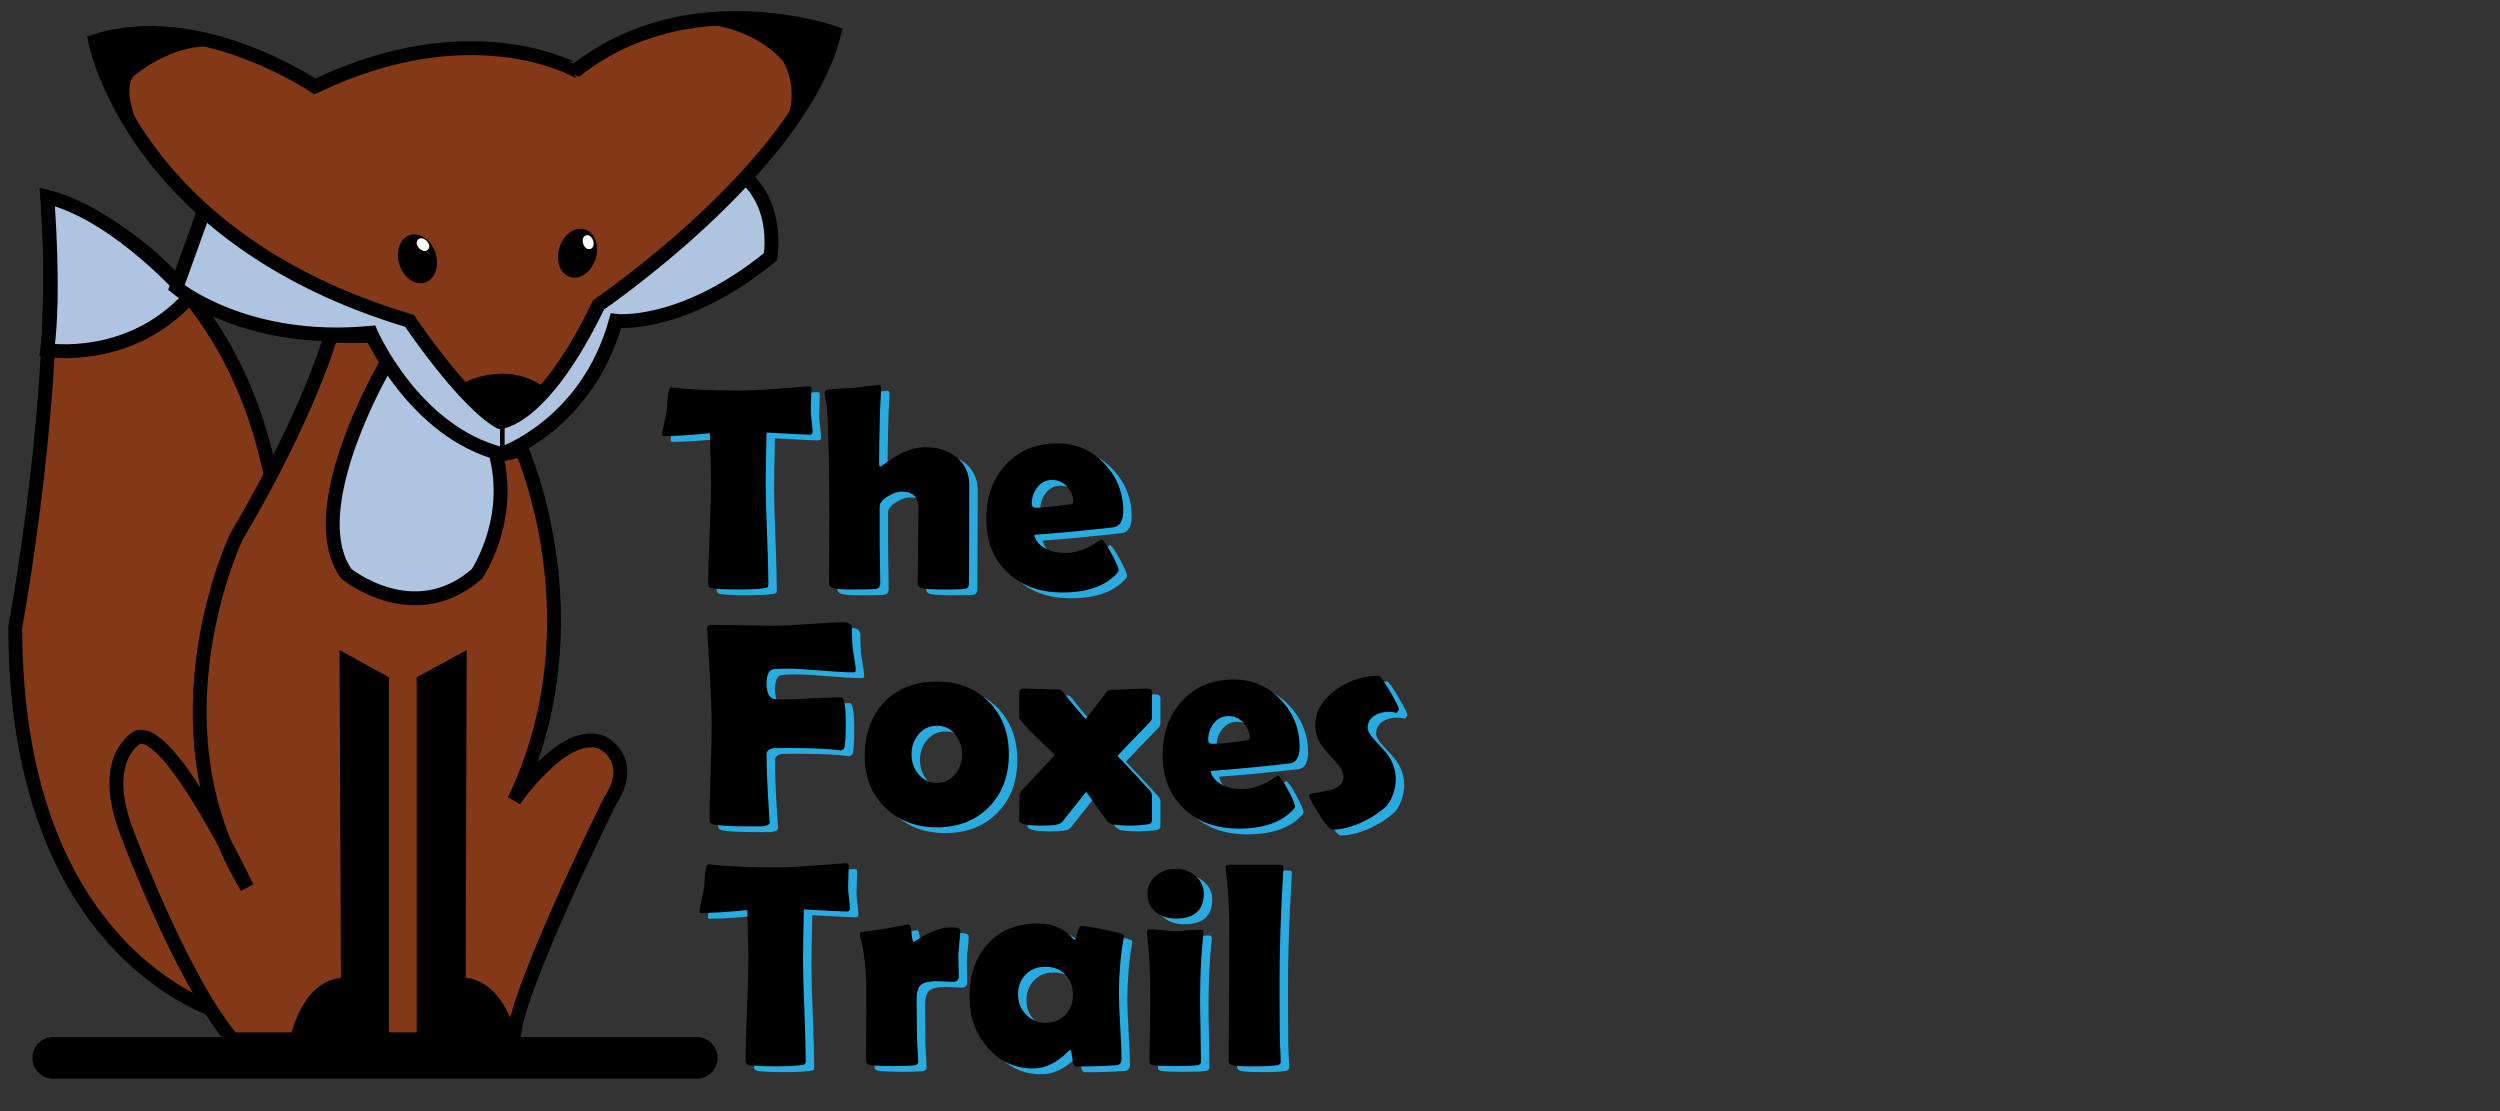 <?xml version="1.0" encoding="utf-8"?>
<!-- Generator: Adobe Illustrator 16.0.2, SVG Export Plug-In . SVG Version: 6.00 Build 0)  -->
<!DOCTYPE svg PUBLIC "-//W3C//DTD SVG 1.1//EN" "http://www.w3.org/Graphics/SVG/1.1/DTD/svg11.dtd">
<svg version="1.1" id="Layer_1" xmlns="http://www.w3.org/2000/svg" xmlns:xlink="http://www.w3.org/1999/xlink" x="0px" y="0px"
	 width="540px" height="240px" viewBox="0 0 540 240" enable-background="new 0 0 540 240" xml:space="preserve">
<rect x="0" y="0" width="540" height="240" fill="#333333" stroke="none"/>
<path stroke="#000000" stroke-miterlimit="10" d="M154.5,228.5c0,2.209-1.791,4-4,4h-139c-2.209,0-4-1.791-4-4l0,0
	c0-2.209,1.791-4,4-4h139C152.709,224.5,154.5,226.291,154.5,228.5L154.5,228.5z"/>
<g>
	<path fill="#833818" stroke="#000000" stroke-width="3" stroke-miterlimit="10" d="M49.896,219.46c0,0-46.601-10.646-46.601-83.998
		c0,0,10.068-53.792,6.904-92.914c0,0,38.834,10.068,48.615,61.847c0,0-23.876,38.833-11.794,58.971L49.896,219.46z"/>
	<path fill="#AEC4E0" stroke="#000000" stroke-width="3" stroke-miterlimit="10" d="M10.199,75.628c0,0,17.835,2.877,30.78-11.507
		c0,0-15.39-17.831-30.78-21.574C10.199,42.548,11.925,63.259,10.199,75.628z"/>
</g>
<g>
	<path fill="#833818" stroke="#000000" stroke-width="3" stroke-miterlimit="10" d="M50.184,224.5
		c-11.367-13.507-23.3-46.077-23.3-46.077c-5.179-15.245,2.876-19.178,2.876-19.178c7.192-2.304,23.588,32.407,23.588,32.407
		c-21.575-35.383-2.301-75.702-2.301-75.702C66.868,89.197,71.47,72.489,71.47,72.489s6.042,0.275,8.63-0.013
		c0,0,11.506,17.254,28.479,25.596c0,0,2.589-0.292,4.027-1.154c0,0,16.877,37.587-1.534,75.941c0,0,11.027-16.109,19.177-12.37
		c0,0,7.384,3.741,1.439,12.659c0,0-21.24,42.908-20.665,51.352H50.184L50.184,224.5z"/>
	<path fill="#AEC4E0" stroke="#000000" stroke-width="3" stroke-miterlimit="10" d="M83.553,78.026c0,0-0.424,1.094-0.666,1.525
		c-2.577,4.582-17.175,31.784-8.06,44.404c0,0,14.575,11.891,28.191,0c0,0,8.63-12.656,3.452-27.998
		C106.471,95.957,87.963,83.587,83.553,78.026z"/>
</g>
<g>
	<path stroke="#000000" stroke-miterlimit="10" d="M73.842,141.264l9.658,5.322V224.5H63.129c0,0,2.288-12.348,11.014-12.828
		L73.842,141.264z"/>
	<path stroke="#000000" stroke-miterlimit="10" d="M100.306,141.264l-9.806,5.322V224.5h20.668c0,0-2.362-12.348-11.089-12.828
		L100.306,141.264z"/>
</g>
<g>
	<path fill="#AEC4E0" stroke="#000000" stroke-width="3" stroke-miterlimit="10" d="M44.066,45.548l-5.964,16.561
		c0,0,14.958,12.37,41.999,9.78c0,0,9.206,21.288,28.19,26.177c0,0,18.506-6.231,24.739-28.765c0,0,14.287,1.725,33.369-13.809
		c0,0,2.014-10.644-5.465-17.26L44.066,45.548z"/>
	<path fill="#833818" stroke="#000000" stroke-width="3" stroke-miterlimit="10" d="M68.02,18.672c0,0-25.027-16.972-47.464-9.781
		c0,0,8.054,42.574,67.888,60.41c0,0,11.795,17.546,19.562,21.861c0,0,9.206-0.288,21.287-25.314c0,0,43.725-29.729,50.916-58.733
		c0,0-31.355-11.168-55.806,8.104C124.401,15.22,102,2.363,68.02,18.672z"/>
	
		<ellipse transform="matrix(-0.299 -0.954 0.954 -0.299 63.823 158.682)" stroke="#000000" stroke-miterlimit="10" cx="90.217" cy="55.89" rx="4.885" ry="3.596"/>
	
		<ellipse transform="matrix(-0.695 -0.719 0.719 -0.695 116.895 155.278)" fill="#FFFFFF" stroke="#FFFFFF" stroke-miterlimit="10" cx="91.397" cy="52.834" rx="1.037" ry="0.636"/>
	
		<ellipse transform="matrix(-0.299 0.954 -0.954 -0.299 214.258 -47.958)" stroke="#000000" stroke-miterlimit="10" cx="124.748" cy="54.735" rx="4.885" ry="3.596"/>
	<path stroke="#000000" stroke-miterlimit="10" d="M100.021,83.323c0,0,9.085-5.249,17.332,0.792c0,0-3.595,5.992-9.061,6.568
		C108.292,90.684,101.46,87.135,100.021,83.323z"/>
	<line fill="none" stroke="#000000" stroke-miterlimit="10" x1="108.5" y1="91" x2="108.5" y2="98"/>
	<path stroke="#000000" stroke-miterlimit="10" d="M31.74,31.968c0,0-6.774-11.187-3.323-15.79c0,0,10.764-9.588,22.28-5.801
		c0,0-12.595-5.441-30.142-1.486C20.555,8.891,20.042,15.867,31.74,31.968z"/>
	<path stroke="#000000" stroke-miterlimit="10" d="M180.495,7.45c0,0-18.144-7.246-30.513-2.931c0,0,11.815-0.231,19.583,8.399
		c0,0,4.89,7.766-0.863,16.396C168.701,29.315,179.632,15.502,180.495,7.45z"/>
	
		<ellipse transform="matrix(-0.32 -0.947 0.947 -0.32 118.21 189.376)" fill="#FFFFFF" stroke="#FFFFFF" stroke-miterlimit="10" cx="127.069" cy="52.265" rx="1.037" ry="0.636"/>
</g>
<path fill="#29ABE2" d="M177.347,94.521c0,0.41-0.227,0.615-0.678,0.615c-0.781,0-3.874-0.154-9.276-0.463
	c-0.124,5.199-0.186,8.825-0.186,10.881c0,2.424,0.097,6.069,0.293,10.938c0.195,4.87,0.293,8.519,0.293,10.942
	c0,0.39-0.093,0.635-0.278,0.738c-0.062,0.041-0.35,0.092-0.863,0.153c-1.233,0.166-3.042,0.247-5.424,0.247
	c-2.65,0-4.511-0.081-5.579-0.247c-0.575-0.103-0.862-0.42-0.862-0.954c0-2.424,0.103-6.061,0.308-10.91
	c0.205-4.85,0.309-8.486,0.309-10.91c0-1.604-0.082-5.178-0.247-10.726c-4.109,0.411-7.386,0.616-9.831,0.616
	c-0.33,0-0.494-0.103-0.494-0.31c0-0.267,0.144-1.056,0.432-2.373c0.328-1.438,0.513-2.312,0.555-2.618
	c0.062-0.968,0.133-1.932,0.216-2.897c0.143-1.541,0.389-2.312,0.739-2.312c0.041,0,0.184,0.012,0.432,0.03
	c3.328,0.433,8.249,0.647,14.762,0.647c1.849,0,5.26-0.196,10.232-0.588c2.671-0.203,4.018-0.308,4.038-0.308
	c0.411,0,0.648,0.026,0.709,0.077s0.103,0.252,0.123,0.602c0,0.556-0.021,1.326-0.062,2.313c-0.041,1.088-0.061,1.858-0.061,2.31
	c0,0.516,0.066,1.271,0.2,2.269C177.28,93.282,177.347,94.027,177.347,94.521z"/>
<path fill="#29ABE2" d="M211.186,105.984l-0.062,21.267c0,0.72-0.288,1.119-0.863,1.202c-0.657,0.082-2.157,0.123-4.5,0.123
	c-2.26,0-3.832-0.081-4.715-0.247c-0.678-0.124-1.017-0.565-1.017-1.324c0-1.769,0.031-4.428,0.093-7.983
	c0.062-3.553,0.093-6.215,0.093-7.981c0-2.403-1.223-3.604-3.667-3.604c-0.823,0-1.789,0.33-2.898,0.986
	c-1.212,0.719-1.818,1.469-1.818,2.249v7.612c0,0.986,0.02,2.472,0.062,4.455c0.041,1.98,0.061,3.465,0.061,4.453
	c0,0.759-0.318,1.18-0.955,1.263c-0.637,0.082-2.425,0.123-5.362,0.123c-1.685,0-2.897-0.081-3.637-0.247
	c-0.74-0.164-1.109-0.523-1.109-1.078c0-1.623,0.009-4.063,0.031-7.318c0.02-3.257,0.03-5.697,0.03-7.322
	c0-6.717-0.072-12.273-0.216-16.672c-0.062-1.539-0.113-3.08-0.154-4.623c-0.103-1.787-0.288-3.316-0.555-4.59
	c-0.062-0.269-0.092-0.465-0.092-0.588c0-0.308,0.154-0.513,0.461-0.615c0.637-0.187,1.573-0.297,2.805-0.338
	c1.644-0.063,2.599-0.115,2.867-0.156l5.579-0.646c0.329,0,0.493,0.217,0.493,0.646c0,0.658-0.042,1.553-0.124,2.684
	c-0.082,1.314-0.123,2.207-0.123,2.682c-0.124,4.642-0.185,8.31-0.185,11c0,0.414,0.103,0.619,0.308,0.619
	c0.041,0,0.566-0.359,1.572-1.08c1.192-0.842,2.332-1.511,3.421-2.004c1.623-0.719,3.194-1.078,4.715-1.078
	c2.629,0,4.828,0.688,6.595,2.064C210.231,101.393,211.186,103.419,211.186,105.984z"/>
<path fill="#29ABE2" d="M244.44,111.596c0,2.075-0.667,3.256-2.003,3.543c-0.226,0.043-2.353,0.271-6.38,0.678
	c-2.424,0.268-6.041,0.586-10.848,0.957c0.288,1.336,1.161,2.352,2.619,3.05c1.192,0.577,2.548,0.862,4.069,0.862
	c1.829,0,3.667-0.492,5.516-1.479c0.781-0.494,1.561-0.986,2.342-1.479c0.433,0.205,1.156,1.252,2.173,3.146
	c1.017,1.89,1.526,3.092,1.526,3.604c0,0.144-0.154,0.379-0.462,0.709c-2.507,2.691-6.4,4.035-11.681,4.035
	c-4.89,0-8.834-1.426-11.834-4.283c-3.082-2.896-4.623-6.769-4.623-11.621c0-4.723,1.375-8.596,4.129-11.615
	c2.836-3.123,6.595-4.684,11.281-4.684c3.945,0,7.293,1.438,10.046,4.313C243.063,104.21,244.44,107.63,244.44,111.596z
	 M233.654,109.714c0-1.271-0.452-2.392-1.356-3.358c-0.905-0.965-1.982-1.447-3.236-1.447c-1.295,0-2.362,0.545-3.205,1.633
	c-0.782,1.008-1.171,2.188-1.171,3.544c0,0.556,0.287,0.832,0.863,0.832c1.52,0,3.884-0.235,7.089-0.708
	C233.314,110.104,233.654,109.941,233.654,109.714z"/>
<path fill="#29ABE2" d="M186.662,146.137c0,0.227-0.206,0.34-0.617,0.34c-1.54,0-3.878-0.133-7.011-0.4
	c-3.133-0.266-5.481-0.4-7.042-0.4c-1.972,0-3.123,0.072-3.451,0.215c-0.76,0.352-1.141,1.338-1.141,2.959
	c0,1.953,0.493,3.063,1.479,3.33c0.412,0.103,1.038,0.152,1.88,0.152c1.417,0,3.539-0.076,6.365-0.229
	c2.824-0.156,4.945-0.231,6.362-0.231c0.679,0,1.019,1.808,1.019,5.424c0,3.144-0.112,4.972-0.34,5.486
	c-0.146,0.368-0.421,0.553-0.833,0.553c0.27,0-0.379-0.069-1.94-0.214c-2.197-0.204-5.526-0.309-9.986-0.309
	c-1.438,0-2.25,0.01-2.434,0.028c-1.049,0.166-1.572,0.608-1.572,1.326c0,2.917,0.123,6.276,0.37,10.079
	c0.206,3.434,0.309,4.96,0.309,4.593c0,0.532-0.646,0.841-1.942,0.923c0.35-0.021-0.565-0.029-2.742-0.029
	c-3.843,0-6.318-0.133-7.428-0.401c-0.596-0.142-0.894-0.462-0.894-0.954c0-2.281,0.078-5.706,0.231-10.279
	c0.154-4.57,0.231-7.996,0.231-10.277c0-2.713-0.123-6.121-0.369-10.229c-0.369-6.353-0.565-9.76-0.586-10.233l-0.031-0.369
	c-0.021-0.514,0.288-0.771,0.924-0.771c1.521,0,3.817,0.032,6.888,0.094c3.072,0.062,5.378,0.092,6.92,0.092
	c1.643,0,4.114-0.123,7.412-0.371c3.297-0.243,5.766-0.368,7.411-0.368c1.027,0,1.604,0.421,1.727,1.265
	c0,0.883,0.041,2.208,0.124,3.977c0.041,0.451,0.175,1.322,0.399,2.619C186.559,144.646,186.662,145.521,186.662,146.137z"/>
<path fill="#29ABE2" d="M219.73,164.166c0,4.688-1.434,8.486-4.299,11.404s-6.632,4.377-11.297,4.377
	c-4.521,0-8.236-1.439-11.156-4.316c-2.918-2.877-4.375-6.574-4.375-11.093c0-4.769,1.396-8.636,4.191-11.604
	c2.794-2.969,6.575-4.453,11.34-4.453c4.645,0,8.403,1.453,11.28,4.359C218.292,155.748,219.73,159.523,219.73,164.166z
	 M209.623,164.166c0-1.622-0.504-3.055-1.512-4.298s-2.312-1.866-3.914-1.866c-1.623,0-2.959,0.639-4.004,1.912
	c-0.988,1.189-1.48,2.609-1.48,4.252c0,1.664,0.492,3.094,1.48,4.285c1.045,1.271,2.381,1.908,4.004,1.908
	c1.604,0,2.929-0.637,3.977-1.908C209.141,167.26,209.623,165.83,209.623,164.166z"/>
<path fill="#29ABE2" d="M250.645,178.497c0,0.452-0.34,0.729-1.02,0.832c-1.212,0.166-2.495,0.247-3.852,0.247
	c-1.438,0-2.641-0.081-3.604-0.247c-0.247-0.039-0.629-0.246-1.142-0.617c-1.006-1.437-2.537-3.584-4.592-6.438
	c-0.515,0.615-2.197,2.732-5.056,6.348c-0.267,0.371-0.647,0.607-1.14,0.709c-0.721,0.166-1.85,0.247-3.393,0.247
	c-3.246,0-4.867-0.359-4.867-1.079c0-0.596,0.008-1.504,0.031-2.727c0.018-1.223,0.028-2.143,0.028-2.762
	c0-0.347,0.187-0.727,0.555-1.137c1.604-1.666,3.968-4.184,7.091-7.555c-1.438-1.375-2.867-2.752-4.283-4.129
	c-2.282-2.238-3.422-3.563-3.422-3.976v-5.424c0-0.533,0.357-0.8,1.076-0.8c0.823,0,2.051,0.029,3.685,0.091
	c1.635,0.062,2.862,0.093,3.683,0.093c0.412,0,0.792,0.227,1.143,0.678c1.129,1.502,2.711,3.4,4.744,5.703
	c1.851-2.24,3.318-4.142,4.408-5.703c0.309-0.408,0.688-0.617,1.141-0.617c0.863,0,2.146-0.039,3.853-0.121
	c1.705-0.08,2.989-0.122,3.854-0.122c0.718,0,1.076,0.267,1.076,0.8v5.424c0,0.393-0.174,0.75-0.524,1.079
	c-1.562,1.584-3.872,3.985-6.933,7.211c1.561,1.624,3.873,4.099,6.933,7.429c0.352,0.392,0.524,0.77,0.524,1.141v5.423H250.645z"/>
<path fill="#29ABE2" d="M282.54,162.596c0,2.075-0.668,3.256-2.003,3.543c-0.227,0.043-2.354,0.271-6.378,0.678
	c-2.425,0.268-6.04,0.586-10.851,0.957c0.289,1.336,1.162,2.352,2.621,3.05c1.189,0.577,2.547,0.862,4.065,0.862
	c1.828,0,3.67-0.492,5.519-1.479c0.779-0.494,1.561-0.986,2.342-1.479c0.432,0.205,1.156,1.252,2.174,3.146
	c1.018,1.89,1.523,3.092,1.523,3.604c0,0.144-0.152,0.379-0.462,0.709c-2.507,2.691-6.399,4.035-11.68,4.035
	c-4.892,0-8.835-1.426-11.836-4.283c-3.082-2.896-4.622-6.769-4.622-11.621c0-4.723,1.377-8.596,4.13-11.615
	c2.835-3.123,6.597-4.684,11.278-4.684c3.947,0,7.295,1.438,10.05,4.313C281.164,155.21,282.54,158.63,282.54,162.596z
	 M271.753,160.714c0-1.271-0.452-2.392-1.354-3.358c-0.903-0.965-1.982-1.447-3.236-1.447c-1.294,0-2.363,0.545-3.205,1.633
	c-0.782,1.008-1.172,2.188-1.172,3.544c0,0.556,0.289,0.832,0.863,0.832c1.521,0,3.884-0.235,7.09-0.708
	C271.416,161.104,271.753,160.941,271.753,160.714z"/>
<path fill="#29ABE2" d="M303.961,154.396c0,0.207-0.152,0.483-0.462,0.832c-0.577-0.144-1.151-0.215-1.728-0.215
	c-1.213,0-2.229,0.269-3.051,0.801c-0.986,0.615-1.479,1.49-1.479,2.621c0,0.719,0.524,1.633,1.571,2.741
	c1.584,1.663,2.56,2.783,2.929,3.361c1.048,1.56,1.571,3.235,1.571,5.022c0,1.047-0.207,2.155-0.615,3.326
	c-0.475,1.295-1.069,2.24-1.788,2.836c-1.521,1.315-3.298,2.426-5.332,3.329c-2.198,0.944-4.224,1.417-6.071,1.417
	c-0.41,0-1.331-1.115-2.758-3.343c-1.43-2.229-2.143-3.592-2.143-4.083c0-0.188,0.112-0.3,0.338-0.342
	c1.438-0.266,2.887-0.533,4.347-0.801c1.81-0.574,2.714-1.521,2.714-2.836c0-0.901-0.527-1.949-1.574-3.144
	c-1.869-2.075-2.845-3.174-2.926-3.298c-1.05-1.479-1.574-3.04-1.574-4.686c0-3.08,1.563-5.701,4.687-7.857
	c2.794-1.909,5.784-2.867,8.969-2.867c0.327,0,1.142,1.105,2.435,3.314C303.313,152.738,303.961,154.027,303.961,154.396z"/>
<path fill="#29ABE2" d="M185.411,197.521c0,0.41-0.228,0.615-0.677,0.615c-0.78,0-3.873-0.154-9.277-0.463
	c-0.123,5.199-0.186,8.825-0.186,10.881c0,2.424,0.098,6.069,0.293,10.938c0.194,4.87,0.293,8.519,0.293,10.942
	c0,0.39-0.093,0.635-0.277,0.738c-0.062,0.041-0.353,0.092-0.863,0.153c-1.231,0.166-3.041,0.247-5.425,0.247
	c-2.649,0-4.51-0.081-5.578-0.247c-0.575-0.103-0.862-0.42-0.862-0.954c0-2.424,0.104-6.061,0.311-10.91
	c0.203-4.85,0.308-8.486,0.308-10.91c0-1.604-0.082-5.178-0.247-10.726c-4.108,0.411-7.387,0.616-9.831,0.616
	c-0.329,0-0.491-0.103-0.491-0.31c0-0.267,0.143-1.056,0.431-2.373c0.327-1.438,0.513-2.312,0.556-2.618
	c0.063-0.968,0.132-1.932,0.215-2.897c0.145-1.541,0.39-2.312,0.739-2.312c0.04,0,0.186,0.012,0.432,0.03
	c3.329,0.433,8.25,0.647,14.765,0.647c1.847,0,5.258-0.196,10.229-0.588c2.672-0.203,4.018-0.308,4.037-0.308
	c0.41,0,0.646,0.026,0.709,0.077c0.063,0.051,0.104,0.252,0.123,0.602c0,0.556-0.019,1.326-0.061,2.313
	c-0.043,1.088-0.063,1.858-0.063,2.31c0,0.516,0.067,1.271,0.199,2.269C185.344,196.282,185.411,197.027,185.411,197.521z"/>
<path fill="#29ABE2" d="M208.926,212.129c0,0.801-0.44,1.202-1.325,1.202c-0.39,0-0.96-0.024-1.71-0.077
	c-0.748-0.05-1.309-0.077-1.679-0.077c-1.706,0-2.866,0.269-3.484,0.802c-0.615,0.535-0.924,1.612-0.924,3.235
	c0,0.884,0.017,2.226,0.046,4.022c0.032,1.797,0.046,3.139,0.046,4.021c0,0.596,0.044,1.484,0.123,2.666
	c0.082,1.182,0.125,2.061,0.125,2.633c0,0.495-0.34,0.771-1.017,0.834c-0.989,0.082-2.498,0.123-4.531,0.123
	c-1.953,0-3.513-0.062-4.685-0.186c-0.678-0.08-1.018-0.42-1.018-1.018c0-1.644,0.01-4.103,0.031-7.379
	c0.02-3.279,0.028-5.738,0.028-7.384c0-4.827-0.439-8.804-1.324-11.928c-0.042-0.185-0.062-0.337-0.062-0.462
	c0-0.309,0.153-0.512,0.463-0.617c1.13-0.122,2.784-0.348,4.961-0.676c3.247-0.639,4.92-0.956,5.024-0.956
	c0.369,0,0.604,0.646,0.708,1.94c0.104,1.295,0.287,1.941,0.557,1.941c-0.289,0,0.555-0.539,2.526-1.618
	c1.973-1.077,3.871-1.618,5.701-1.618c1.15,0,1.725,0.248,1.725,0.741c0,0.597-0.061,1.438-0.184,2.524
	c-0.125,1.173-0.197,2.016-0.216,2.527c0,0.596,0.009,1.389,0.03,2.375C208.906,210.938,208.926,211.738,208.926,212.129z"/>
<path fill="#29ABE2" d="M243.506,215.92c0,1.583,0.094,3.936,0.276,7.059c0.186,3.123,0.278,5.465,0.278,7.026
	c0,0.821-0.359,1.263-1.079,1.324c-2.549,0.187-5.466,0.278-8.751,0.278c-0.393,0-0.652-0.592-0.786-1.772
	c-0.135-1.181-0.293-1.782-0.479-1.802c-0.164,0.08-0.379,0.257-0.647,0.523c-2.302,2.321-4.768,3.479-7.396,3.479
	c-4.006,0-7.325-1.581-9.955-4.744c-2.483-2.959-3.729-6.493-3.729-10.603c0-4.748,1.284-8.568,3.854-11.465
	c2.669-3,6.326-4.502,10.972-4.502c3.226,0,5.771,1.133,7.642,3.393c0.085,0.103,0.155,0.152,0.218,0.152
	c0.185,0,0.395-0.498,0.632-1.492c0.235-0.998,0.519-1.496,0.847-1.496c0.76,0,2.211,0.216,4.346,0.646
	c2.034,0.413,3.494,0.762,4.379,1.049c0.306,0.123,0.459,0.287,0.459,0.492c0,0.083-0.028,0.299-0.092,0.647
	C243.834,207.837,243.506,211.77,243.506,215.92z M233.582,216.104c0-1.744-0.55-3.188-1.648-4.33
	c-1.1-1.14-2.531-1.709-4.299-1.709s-3.195,0.564-4.285,1.695c-1.089,1.129-1.633,2.578-1.633,4.344
	c0,1.666,0.575,3.094,1.728,4.285c1.149,1.19,2.547,1.786,4.19,1.786c1.744,0,3.174-0.569,4.283-1.71
	C233.028,219.326,233.582,217.873,233.582,216.104z"/>
<path fill="#29ABE2" d="M261.041,217.186c0,1.5,0.031,3.733,0.095,6.703c0.063,2.969,0.091,5.19,0.091,6.67
	c0,0.434-0.258,0.69-0.77,0.771c-0.699,0.124-2.271,0.187-4.716,0.187c-2.466,0-4.049-0.063-4.746-0.187
	c-0.452-0.08-0.729-0.216-0.832-0.399c-0.041-0.082-0.063-0.391-0.063-0.925c0-1.419,0.031-3.55,0.093-6.396
	c0.063-2.846,0.091-4.986,0.091-6.424c0-5.836-0.226-10.479-0.674-13.933c-0.043-0.329-0.063-0.544-0.063-0.646
	c0-0.412,0.277-0.615,0.833-0.615c0.574,0,1.452,0.059,2.635,0.184c1.181,0.124,2.069,0.186,2.664,0.186
	c0.597,0,1.49-0.051,2.685-0.153c1.188-0.103,2.084-0.156,2.679-0.156c0.493,0,0.742,0.208,0.742,0.618
	c0,0.083-0.022,0.277-0.063,0.585C261.268,207.262,261.041,211.902,261.041,217.186z M261.845,194.285
	c0,3.574-2.015,5.361-6.041,5.361c-1.728,0-3.152-0.451-4.285-1.354c-1.233-0.987-1.849-2.321-1.849-4.007
	c0-1.602,0.638-2.918,1.911-3.945c1.171-0.945,2.579-1.417,4.223-1.417c1.604,0,2.988,0.483,4.16,1.448
	C261.217,191.398,261.845,192.703,261.845,194.285z"/>
<path fill="#29ABE2" d="M278.208,212.775c0,5.609,0.021,9.914,0.063,12.914c0,0.475,0.028,1.283,0.091,2.436
	c0.063,1.048,0.094,1.859,0.094,2.434c0,0.434-0.259,0.69-0.771,0.771c-0.924,0.166-2.588,0.247-4.991,0.247
	c-2.467,0-4.038-0.081-4.716-0.247c-0.451-0.103-0.71-0.38-0.771-0.832c0-0.062,0-0.502,0-1.324c0-1.829,0.02-4.565,0.061-8.214
	c0.042-3.646,0.063-6.375,0.063-8.184c0-8.629,0.01-12.563,0.031-11.803c-0.063-4.543-0.32-8.455-0.771-11.742
	c-0.042-0.227-0.063-0.4-0.063-0.524c0-0.452,0.267-0.679,0.802-0.679h11.002c0.515,0,0.751,0.218,0.71,0.646l-0.033,0.557
	C278.477,198.105,278.208,205.956,278.208,212.775z"/>
<path d="M175.526,93.273c0,0.41-0.227,0.617-0.678,0.617c-0.781,0-3.873-0.156-9.276-0.464c-0.125,5.196-0.186,8.822-0.186,10.878
	c0,2.428,0.097,6.073,0.292,10.942c0.195,4.87,0.293,8.519,0.293,10.94c0,0.39-0.093,0.638-0.277,0.739
	c-0.062,0.044-0.35,0.095-0.863,0.154c-1.233,0.162-3.041,0.248-5.424,0.248c-2.65,0-4.511-0.086-5.579-0.248
	c-0.575-0.103-0.863-0.421-0.863-0.955c0-2.425,0.104-6.06,0.309-10.91s0.308-8.485,0.308-10.911c0-1.604-0.083-5.18-0.247-10.725
	c-4.11,0.41-7.387,0.615-9.832,0.615c-0.328,0-0.493-0.103-0.493-0.307c0-0.269,0.144-1.059,0.432-2.375
	c0.328-1.438,0.513-2.311,0.555-2.619c0.061-0.965,0.133-1.932,0.216-2.896c0.144-1.542,0.389-2.313,0.74-2.313
	c0.041,0,0.185,0.012,0.432,0.03c3.328,0.433,8.248,0.646,14.762,0.646c1.849,0,5.259-0.192,10.231-0.584
	c2.671-0.204,4.017-0.309,4.038-0.309c0.412,0,0.647,0.025,0.709,0.077c0.061,0.052,0.103,0.253,0.123,0.601
	c0,0.557-0.02,1.326-0.062,2.313c-0.041,1.091-0.061,1.859-0.061,2.313c0,0.515,0.065,1.27,0.2,2.265
	C175.459,92.035,175.526,92.777,175.526,93.273z"/>
<path d="M209.365,104.738l-0.062,21.265c0,0.722-0.288,1.12-0.862,1.202c-0.658,0.083-2.158,0.126-4.5,0.126
	c-2.259,0-3.832-0.086-4.715-0.248c-0.678-0.124-1.017-0.565-1.017-1.326c0-1.766,0.031-4.428,0.092-7.981
	c0.062-3.557,0.093-6.215,0.093-7.981c0-2.403-1.223-3.606-3.667-3.606c-0.822,0-1.788,0.33-2.896,0.986
	c-1.213,0.721-1.819,1.471-1.819,2.249v7.612c0,0.986,0.021,2.473,0.062,4.455s0.062,3.468,0.062,4.453
	c0,0.761-0.319,1.181-0.956,1.263c-0.638,0.083-2.425,0.126-5.363,0.126c-1.686,0-2.898-0.086-3.637-0.248
	c-0.739-0.164-1.109-0.523-1.109-1.08c0-1.621,0.01-4.063,0.03-7.318c0.021-3.256,0.031-5.697,0.031-7.317
	c0-6.72-0.071-12.279-0.215-16.675c-0.063-1.543-0.114-3.082-0.155-4.623c-0.103-1.787-0.288-3.316-0.555-4.594
	c-0.062-0.267-0.093-0.461-0.093-0.584c0-0.31,0.155-0.515,0.463-0.617c0.637-0.185,1.572-0.297,2.804-0.338
	c1.645-0.063,2.6-0.112,2.867-0.154l5.578-0.646c0.328,0,0.493,0.213,0.493,0.646c0,0.658-0.042,1.551-0.124,2.681
	c-0.082,1.315-0.123,2.21-0.123,2.681c-0.123,4.646-0.186,8.313-0.186,11.004c0,0.412,0.103,0.617,0.308,0.617
	c0.042,0,0.566-0.357,1.572-1.08c1.192-0.84,2.333-1.51,3.421-2.002c1.623-0.72,3.195-1.078,4.715-1.078
	c2.63,0,4.828,0.688,6.595,2.064C208.411,100.146,209.365,102.17,209.365,104.738z"/>
<path d="M242.619,110.35c0,2.073-0.668,3.256-2.003,3.543c-0.227,0.041-2.353,0.267-6.38,0.68c-2.424,0.265-6.04,0.584-10.848,0.953
	c0.288,1.338,1.16,2.354,2.619,3.054c1.192,0.571,2.548,0.862,4.069,0.862c1.829,0,3.667-0.493,5.517-1.48
	c0.781-0.494,1.561-0.986,2.342-1.479c0.432,0.205,1.155,1.254,2.173,3.143c1.017,1.893,1.525,3.094,1.525,3.607
	c0,0.142-0.153,0.379-0.461,0.709c-2.508,2.689-6.401,4.035-11.682,4.035c-4.89,0-8.835-1.428-11.834-4.283
	c-3.082-2.897-4.624-6.771-4.624-11.617c0-4.727,1.378-8.6,4.131-11.619c2.835-3.123,6.595-4.686,11.279-4.686
	c3.945,0,7.294,1.438,10.048,4.314C241.243,102.962,242.619,106.383,242.619,110.35z M231.833,108.467
	c0-1.273-0.451-2.392-1.356-3.359c-0.905-0.965-1.982-1.446-3.236-1.446c-1.294,0-2.362,0.544-3.205,1.633
	c-0.781,1.007-1.171,2.188-1.171,3.545c0,0.554,0.287,0.832,0.863,0.832c1.52,0,3.882-0.235,7.089-0.71
	C231.494,108.855,231.833,108.693,231.833,108.467z"/>
<path d="M184.842,144.893c0,0.225-0.205,0.336-0.617,0.336c-1.539,0-3.877-0.133-7.011-0.399c-3.133-0.267-5.482-0.399-7.042-0.399
	c-1.972,0-3.124,0.071-3.452,0.215c-0.76,0.35-1.141,1.336-1.141,2.959c0,1.953,0.494,3.061,1.48,3.328
	c0.41,0.104,1.038,0.154,1.88,0.154c1.417,0,3.539-0.077,6.365-0.232c2.825-0.151,4.946-0.229,6.364-0.229
	c0.678,0,1.018,1.81,1.018,5.426c0,3.144-0.113,4.972-0.339,5.482c-0.143,0.372-0.421,0.557-0.833,0.557
	c0.268,0-0.379-0.071-1.94-0.216c-2.199-0.203-5.528-0.309-9.985-0.309c-1.438,0-2.25,0.012-2.435,0.031
	c-1.048,0.164-1.573,0.605-1.573,1.324c0,2.917,0.125,6.277,0.372,10.078c0.204,3.434,0.307,4.962,0.307,4.593
	c0,0.533-0.646,0.841-1.941,0.923c0.349-0.02-0.566-0.027-2.743-0.027c-3.842,0-6.319-0.135-7.427-0.401
	c-0.597-0.144-0.895-0.462-0.895-0.955c0-2.28,0.077-5.707,0.231-10.28c0.154-4.57,0.231-7.996,0.231-10.276
	c0-2.714-0.123-6.123-0.37-10.233c-0.369-6.348-0.565-9.757-0.584-10.229l-0.032-0.371c-0.021-0.514,0.288-0.771,0.924-0.771
	c1.521,0,3.816,0.03,6.889,0.094c3.071,0.061,5.378,0.092,6.918,0.092c1.644,0,4.115-0.123,7.413-0.369
	c3.296-0.248,5.769-0.371,7.413-0.371c1.026,0,1.603,0.422,1.726,1.266c0,0.883,0.041,2.209,0.123,3.975
	c0.039,0.453,0.174,1.326,0.401,2.619C184.736,143.398,184.842,144.273,184.842,144.893z"/>
<path d="M217.912,162.919c0,4.685-1.436,8.487-4.301,11.401c-2.865,2.92-6.633,4.378-11.295,4.378
	c-4.521,0-8.239-1.437-11.157-4.313c-2.917-2.876-4.376-6.574-4.376-11.097c0-4.767,1.396-8.634,4.191-11.603
	c2.793-2.971,6.574-4.455,11.342-4.455c4.644,0,8.401,1.455,11.277,4.362C216.471,154.5,217.912,158.277,217.912,162.919z
	 M207.802,162.919c0-1.622-0.502-3.056-1.509-4.298c-1.008-1.245-2.313-1.865-3.916-1.865c-1.622,0-2.957,0.637-4.006,1.911
	c-0.986,1.188-1.479,2.606-1.479,4.252c0,1.666,0.492,3.093,1.479,4.285c1.049,1.272,2.384,1.909,4.006,1.909
	c1.604,0,2.93-0.637,3.977-1.909C207.318,166.012,207.802,164.585,207.802,162.919z"/>
<path d="M248.822,177.25c0,0.453-0.34,0.73-1.016,0.833c-1.215,0.162-2.498,0.248-3.854,0.248c-1.437,0-2.64-0.086-3.606-0.248
	c-0.246-0.043-0.625-0.245-1.138-0.615c-1.009-1.438-2.539-3.588-4.594-6.442c-0.515,0.617-2.199,2.731-5.054,6.35
	c-0.268,0.369-0.647,0.605-1.141,0.709c-0.72,0.162-1.852,0.248-3.393,0.248c-3.246,0-4.868-0.359-4.868-1.081
	c0-0.595,0.011-1.504,0.03-2.728c0.021-1.223,0.031-2.143,0.031-2.758c0-0.351,0.186-0.729,0.555-1.143
	c1.604-1.663,3.965-4.182,7.089-7.549c-1.438-1.377-2.865-2.756-4.284-4.131c-2.279-2.238-3.421-3.563-3.421-3.977v-5.424
	c0-0.534,0.36-0.803,1.079-0.803c0.82,0,2.048,0.033,3.683,0.093c1.636,0.063,2.86,0.094,3.683,0.094
	c0.412,0,0.793,0.228,1.143,0.679c1.129,1.498,2.711,3.399,4.747,5.699c1.849-2.238,3.315-4.142,4.405-5.699
	c0.31-0.41,0.687-0.617,1.141-0.617c0.864,0,2.146-0.041,3.854-0.125c1.705-0.081,2.988-0.122,3.854-0.122
	c0.716,0,1.076,0.269,1.076,0.803v5.424c0,0.39-0.174,0.75-0.521,1.08c-1.563,1.581-3.875,3.985-6.936,7.212
	c1.563,1.622,3.871,4.098,6.936,7.426c0.348,0.391,0.521,0.772,0.521,1.144V177.25L248.822,177.25z"/>
<path d="M280.721,161.35c0,2.073-0.668,3.256-2.002,3.543c-0.229,0.041-2.354,0.267-6.381,0.68
	c-2.426,0.265-6.041,0.584-10.85,0.953c0.287,1.338,1.162,2.354,2.621,3.054c1.189,0.571,2.547,0.862,4.067,0.862
	c1.828,0,3.666-0.493,5.517-1.48c0.781-0.494,1.562-0.986,2.343-1.479c0.431,0.205,1.153,1.254,2.174,3.143
	c1.019,1.893,1.524,3.094,1.524,3.607c0,0.142-0.154,0.379-0.463,0.709c-2.508,2.689-6.4,4.035-11.682,4.035
	c-4.889,0-8.834-1.428-11.835-4.283c-3.082-2.897-4.621-6.771-4.621-11.617c0-4.727,1.377-8.6,4.13-11.619
	c2.836-3.123,6.596-4.686,11.28-4.686c3.944,0,7.292,1.438,10.046,4.314C279.343,153.962,280.721,157.383,280.721,161.35z
	 M269.934,159.467c0-1.273-0.451-2.392-1.356-3.359c-0.903-0.965-1.979-1.446-3.234-1.446c-1.294,0-2.364,0.544-3.206,1.633
	c-0.781,1.007-1.171,2.188-1.171,3.545c0,0.554,0.288,0.832,0.864,0.832c1.52,0,3.881-0.235,7.087-0.71
	C269.594,159.855,269.934,159.693,269.934,159.467z"/>
<path d="M302.141,153.146c0,0.209-0.154,0.485-0.463,0.834c-0.574-0.144-1.15-0.215-1.727-0.215c-1.212,0-2.229,0.268-3.051,0.801
	c-0.986,0.615-1.479,1.49-1.479,2.619c0,0.722,0.524,1.635,1.571,2.744c1.583,1.663,2.561,2.783,2.93,3.357
	c1.047,1.563,1.57,3.236,1.57,5.023c0,1.049-0.206,2.16-0.618,3.33c-0.472,1.293-1.065,2.237-1.784,2.834
	c-1.521,1.313-3.297,2.426-5.333,3.327c-2.198,0.945-4.221,1.419-6.071,1.419c-0.41,0-1.33-1.115-2.756-3.343
	c-1.431-2.229-2.145-3.591-2.145-4.086c0-0.187,0.111-0.295,0.34-0.336c1.438-0.269,2.887-0.535,4.346-0.804
	c1.807-0.574,2.713-1.52,2.713-2.836c0-0.902-0.524-1.951-1.574-3.143c-1.868-2.078-2.846-3.175-2.926-3.298
	c-1.047-1.481-1.572-3.042-1.572-4.685c0-3.082,1.563-5.703,4.686-7.86c2.794-1.91,5.784-2.864,8.967-2.864
	c0.33,0,1.143,1.104,2.438,3.313C301.492,151.488,302.141,152.779,302.141,153.146z"/>
<path d="M183.591,196.273c0,0.41-0.225,0.617-0.678,0.617c-0.781,0-3.874-0.156-9.276-0.464c-0.123,5.196-0.184,8.822-0.184,10.878
	c0,2.428,0.097,6.073,0.293,10.942c0.193,4.87,0.29,8.519,0.29,10.94c0,0.39-0.092,0.638-0.276,0.739
	c-0.061,0.044-0.35,0.095-0.861,0.154c-1.234,0.162-3.041,0.248-5.427,0.248c-2.649,0-4.509-0.086-5.577-0.248
	c-0.574-0.103-0.863-0.421-0.863-0.955c0-2.425,0.104-6.06,0.31-10.91c0.204-4.851,0.31-8.485,0.31-10.911
	c0-1.604-0.082-5.18-0.247-10.725c-4.11,0.41-7.388,0.615-9.831,0.615c-0.33,0-0.493-0.103-0.493-0.307
	c0-0.269,0.145-1.059,0.432-2.375c0.329-1.438,0.515-2.311,0.556-2.619c0.062-0.965,0.133-1.932,0.215-2.896
	c0.144-1.542,0.391-2.313,0.739-2.313c0.04,0,0.188,0.012,0.433,0.03c3.328,0.433,8.249,0.646,14.762,0.646
	c1.851,0,5.259-0.192,10.233-0.584c2.67-0.204,4.016-0.309,4.035-0.309c0.412,0,0.647,0.025,0.709,0.077s0.104,0.253,0.125,0.601
	c0,0.557-0.021,1.326-0.063,2.313c-0.04,1.091-0.062,1.859-0.062,2.313c0,0.515,0.065,1.27,0.2,2.265
	C183.523,195.035,183.591,195.777,183.591,196.273z"/>
<path d="M207.107,210.883c0,0.801-0.443,1.201-1.326,1.201c-0.391,0-0.961-0.025-1.71-0.078c-0.751-0.051-1.312-0.076-1.682-0.076
	c-1.704,0-2.863,0.266-3.481,0.801c-0.615,0.535-0.924,1.612-0.924,3.236c0,0.885,0.015,2.225,0.046,4.021
	c0.032,1.802,0.046,3.141,0.046,4.022c0,0.597,0.042,1.484,0.123,2.667c0.083,1.182,0.124,2.061,0.124,2.637
	c0,0.49-0.339,0.77-1.019,0.832c-0.985,0.082-2.496,0.123-4.53,0.123c-1.952,0-3.515-0.063-4.687-0.187
	c-0.675-0.083-1.017-0.421-1.017-1.019c0-1.644,0.012-4.104,0.031-7.381c0.021-3.274,0.031-5.738,0.031-7.383
	c0-4.824-0.44-8.804-1.325-11.926c-0.041-0.186-0.063-0.34-0.063-0.462c0-0.31,0.154-0.515,0.463-0.616
	c1.13-0.124,2.782-0.352,4.961-0.678c3.247-0.639,4.922-0.955,5.025-0.955c0.37,0,0.604,0.646,0.709,1.939
	c0.103,1.295,0.287,1.941,0.555,1.941c-0.29,0,0.554-0.539,2.527-1.618c1.972-1.077,3.872-1.616,5.701-1.616
	c1.147,0,1.726,0.244,1.726,0.738c0,0.596-0.063,1.438-0.187,2.526c-0.121,1.173-0.194,2.015-0.217,2.526
	c0,0.599,0.014,1.389,0.031,2.373C207.084,209.689,207.107,210.493,207.107,210.883z"/>
<path d="M241.688,214.674c0,1.58,0.092,3.936,0.275,7.059c0.187,3.123,0.277,5.465,0.277,7.024c0,0.821-0.359,1.267-1.078,1.326
	c-2.548,0.187-5.468,0.276-8.753,0.276c-0.392,0-0.654-0.59-0.787-1.772c-0.133-1.181-0.293-1.78-0.479-1.802
	c-0.163,0.081-0.38,0.257-0.646,0.523c-2.299,2.32-4.765,3.482-7.396,3.482c-4.008,0-7.324-1.584-9.957-4.746
	c-2.484-2.96-3.729-6.494-3.729-10.604c0-4.746,1.285-8.567,3.854-11.465c2.673-2.998,6.328-4.5,10.974-4.5
	c3.224,0,5.771,1.129,7.643,3.392c0.082,0.103,0.154,0.153,0.215,0.153c0.188,0,0.396-0.5,0.634-1.496
	c0.233-0.996,0.519-1.494,0.846-1.494c0.761,0,2.208,0.216,4.348,0.648c2.033,0.41,3.492,0.76,4.376,1.045
	c0.308,0.125,0.462,0.291,0.462,0.494c0,0.083-0.03,0.301-0.093,0.648C242.015,206.586,241.688,210.521,241.688,214.674z
	 M231.761,214.857c0-1.746-0.548-3.19-1.646-4.332c-1.102-1.139-2.533-1.709-4.3-1.709c-1.768,0-3.194,0.565-4.284,1.695
	c-1.088,1.131-1.632,2.578-1.632,4.346c0,1.662,0.572,3.092,1.726,4.283c1.15,1.191,2.546,1.789,4.19,1.789
	c1.744,0,3.175-0.572,4.284-1.713C231.208,218.078,231.761,216.626,231.761,214.857z"/>
<path d="M259.223,215.936c0,1.502,0.029,3.735,0.095,6.705c0.06,2.969,0.091,5.193,0.091,6.674c0,0.43-0.258,0.687-0.772,0.77
	c-0.696,0.122-2.269,0.186-4.713,0.186c-2.465,0-4.048-0.063-4.748-0.186c-0.451-0.083-0.729-0.217-0.831-0.4
	c-0.042-0.084-0.062-0.392-0.062-0.926c0-1.418,0.03-3.549,0.093-6.395c0.061-2.846,0.091-4.988,0.091-6.428
	c0-5.836-0.225-10.478-0.678-13.931c-0.041-0.328-0.06-0.542-0.06-0.646c0-0.411,0.274-0.617,0.831-0.617
	c0.572,0,1.453,0.063,2.635,0.188c1.182,0.122,2.068,0.184,2.667,0.184c0.595,0,1.487-0.051,2.681-0.151
	c1.19-0.104,2.085-0.157,2.682-0.157c0.492,0,0.737,0.207,0.737,0.616c0,0.084-0.019,0.278-0.06,0.586
	C259.447,206.012,259.223,210.654,259.223,215.936z M260.021,193.037c0,3.574-2.013,5.363-6.04,5.363
	c-1.727,0-3.154-0.453-4.283-1.356c-1.233-0.987-1.85-2.321-1.85-4.007c0-1.604,0.637-2.918,1.91-3.943
	c1.171-0.945,2.579-1.419,4.223-1.419c1.604,0,2.989,0.483,4.163,1.448C259.396,190.15,260.021,191.455,260.021,193.037z"/>
<path d="M276.39,211.529c0,5.609,0.018,9.914,0.061,12.914c0,0.473,0.03,1.283,0.094,2.434c0.063,1.049,0.091,1.859,0.091,2.438
	c0,0.43-0.256,0.687-0.769,0.77c-0.926,0.162-2.59,0.248-4.994,0.248c-2.465,0-4.038-0.086-4.717-0.248
	c-0.449-0.104-0.707-0.38-0.77-0.833c0-0.062,0-0.503,0-1.323c0-1.83,0.021-4.566,0.063-8.216c0.041-3.647,0.061-6.374,0.061-8.183
	c0-8.629,0.013-12.563,0.031-11.805c-0.06-4.539-0.318-8.453-0.771-11.742c-0.041-0.225-0.062-0.399-0.062-0.523
	c0-0.45,0.268-0.677,0.8-0.677h11.005c0.513,0,0.749,0.215,0.709,0.647l-0.03,0.553C276.655,196.857,276.39,204.708,276.39,211.529z
	"/>
</svg>
